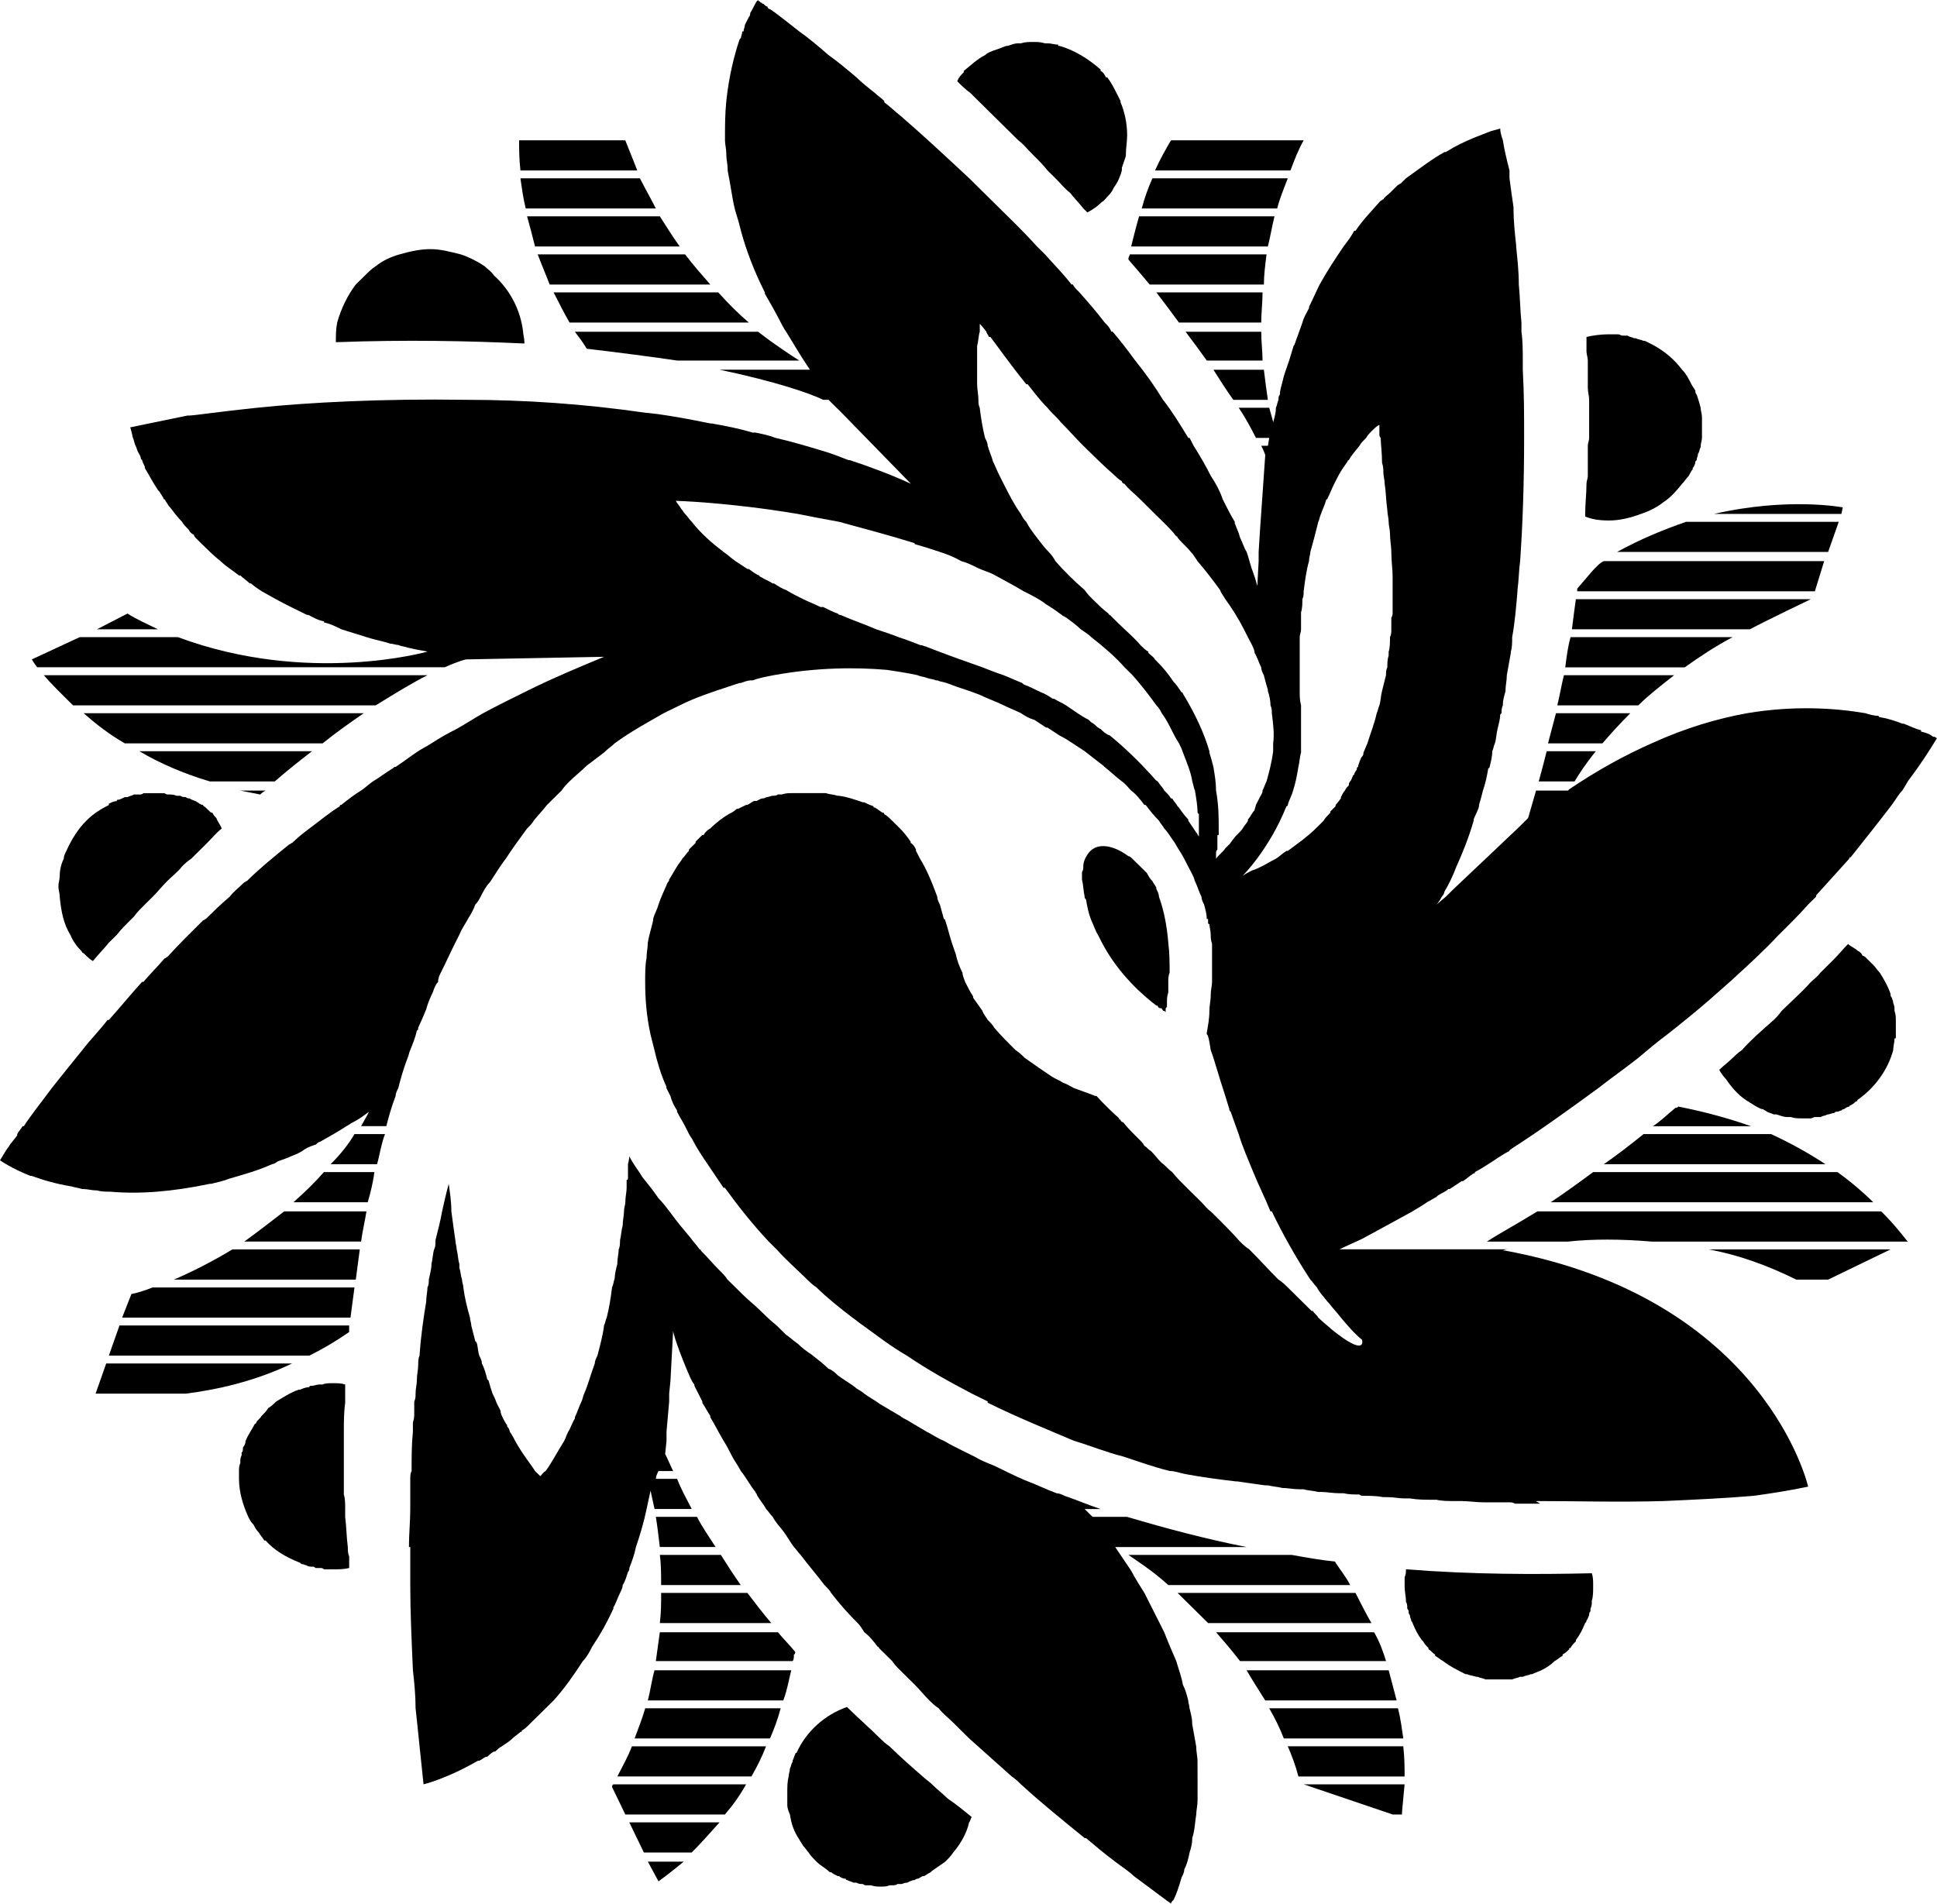 <?xml version="1.0" encoding="utf-8"?>
<!-- Generator: Adobe Illustrator 15.0.2, SVG Export Plug-In . SVG Version: 6.00 Build 0)  -->
<!DOCTYPE svg PUBLIC "-//W3C//DTD SVG 1.1//EN" "http://www.w3.org/Graphics/SVG/1.1/DTD/svg11.dtd">
<svg version="1.1" id="Layer_1" xmlns="http://www.w3.org/2000/svg" xmlns:xlink="http://www.w3.org/1999/xlink" x="0px" y="0px"
	 width="470.986px" height="462.98px" viewBox="0 0 470.986 462.98" enable-background="new 0 0 470.986 462.98"
	 xml:space="preserve">
<g>
	<path  d="M127.833,50.701h31.639c-1.292-2.544-2.583-4.782-3.874-7.332h-29.057
		C126.866,45.605,127.19,48.157,127.833,50.701"/>
	<path  d="M130.094,59.949h35.188c-1.615-2.229-3.229-4.787-4.84-7.338h-32.279
		C128.802,54.848,129.451,57.4,130.094,59.949"/>
	<path  d="M164.635,87.69h29.696c-1.934-1.282-5.488-3.505-10.005-7.011h-44.551c0.968,1.273,1.935,2.535,2.907,4.139
		C150.756,85.78,158.179,86.729,164.635,87.69"/>
	<path  d="M133.645,69.199h39.062c-1.939-2.229-4.198-4.789-6.132-7.331h-35.837
		C131.705,64.41,132.678,66.648,133.645,69.199"/>
	<path  d="M307.317,69.199c0-2.229,0.324-4.789,0.649-7.331h-33.255c0,0.313-0.324,0.634-0.324,0.954v0.314
		c1.934,2.234,3.557,4.146,5.164,6.063H307.317z"/>
	<path  d="M235.975,22.639c0.647,0.642,1.298,1.28,1.934,1.918l6.139,6.062c1.291,1.271,2.259,2.227,3.55,3.5
		c1.292,0.961,2.266,2.244,3.55,3.505c1.298,1.276,2.589,2.564,3.549,3.833c0.649,0.635,1.299,1.275,1.947,1.916
		c1.284,1.271,2.258,2.545,3.549,3.516c0.96,1.262,2.259,2.544,3.226,3.812c0.324,0.322,0.636,0.646,0.968,0.962
		c1.291-0.64,2.59-1.589,3.549-2.551c0.648-0.32,0.975-0.961,1.623-1.596c0.644-0.627,0.967-1.271,1.283-1.917
		c0.975-1.275,1.615-2.864,1.939-4.142v-0.641l0.975-2.872v-0.32c0-1.589,0.312-3.185,0.312-4.778c0-2.858-0.635-5.729-1.608-7.977
		v-0.312c-0.323-0.638-0.643-1.276-0.967-1.918c-0.647-1.274-1.29-2.553-2.258-3.826h-0.325c-0.323-0.633-0.646-1.27-1.298-1.581
		v-0.32c-2.899-2.552-6.456-4.796-10.005-5.743c-0.316,0-0.316,0-0.316-0.313c-0.968,0-1.616-0.321-2.591-0.321h-0.635
		c-0.976-0.327-1.939-0.327-2.914-0.327c-0.96,0-1.935,0-2.906,0.327h-0.644c-0.967,0-1.608,0.321-2.582,0.635h-0.324
		c-0.96,0.313-1.608,0.637-2.583,0.947c-0.967,0.321-1.935,0.64-2.574,1.276c-1.939,0.968-3.557,2.556-5.173,3.84v0.313
		c-0.642,0.637-1.283,1.27-1.607,2.226C233.717,20.736,234.684,21.685,235.975,22.639"/>
	<path  d="M174.639,71.111h-40.027c1.291,2.551,2.583,5.094,3.874,7.331h43.583
		C179.804,76.527,177.222,73.983,174.639,71.111"/>
	<path  d="M308.288,97.252c-0.323-2.222-0.647-4.466-0.974-7.33h-12.264c1.615,2.554,3.226,5.108,4.841,7.33H308.288z
		"/>
	<path  d="M42.288,311.212h44.227c0.316-2.552,0.642-4.788,0.967-7.34h-30.99
		C52.293,306.424,47.453,308.981,42.288,311.212"/>
	<path  d="M26.468,329.703h48.748c3.226-1.596,6.456-3.506,9.682-5.734v-1.598H29.05L26.468,329.703z"/>
	<path  d="M31.956,314.719l-2.259,5.741H85.22c0.324-2.552,0.648-4.788,0.974-7.34H37.121
		C35.505,313.756,33.572,314.402,31.956,314.719"/>
	<path  d="M59.397,301.963h28.407c0.323-2.551,0.966-5.104,1.291-7.334H69.085
		C66.17,296.859,62.946,299.412,59.397,301.963"/>
	<path  d="M25.823,331.616l-2.581,7.331h1.291h20.658c7.423-0.955,16.469-2.865,25.824-7.331H25.823z"/>
	<path  d="M30.988,149.23l-7.423,3.825h14.847C35.835,151.78,33.57,150.827,30.988,149.23"/>
	<path  d="M84.898,378.488c-0.323-0.635-0.323-1.595-0.323-2.23c-0.318-2.241-0.318-4.778-0.644-7.339v-1.908
		c0-1.274,0-2.559-0.324-3.507v-3.823v-1.926v-7.323v-2.237c0-2.23,0-4.78,0.324-7.021v-4.451c-0.967-0.32-1.939-0.32-2.907-0.32
		c-0.967,0-1.939,0-2.583,0.32H77.8c-0.974,0-1.291,0.313-1.939,0.313c-0.324,0-0.648,0-0.648,0.322
		c-0.643,0-1.607,0.319-2.258,0.625h-0.325c-1.934,0.646-3.874,1.925-5.481,2.887c-0.648,0.627-1.291,1.271-1.939,1.588
		c-0.317,0.644-0.968,1.277-1.616,1.909c-0.317,0.644-0.967,0.963-1.292,1.597c0,0.321-0.323,0.321-0.323,0.321
		c-0.643,1.275-1.609,2.55-2.259,4.146c0,0.627-0.317,1.273-0.644,1.596c0,0.634,0,0.955-0.323,1.275v0.636
		c-0.316,0.634-0.316,0.954-0.316,1.596v0.319c-0.325,0.635-0.325,1.273-0.325,1.901v1.282v0.644c0,3.186,0.966,6.377,2.258,9.238
		c0.325,0.644,0.643,1.283,1.291,1.91c0.318,0.648,0.643,1.282,1.292,1.925c0.324,0.633,0.967,1.263,1.291,1.908h0.325
		c2.258,2.544,5.165,4.147,8.39,5.422l0.324,0.309c0.643,0,0.967,0.318,1.291,0.318c0.325,0.328,0.968,0.328,1.616,0.328
		c0.325,0,0.325,0.32,0.643,0.32h1.292c0.323,0,0.648,0.32,0.648,0.32h2.258c1.291,0,2.583,0,3.874-0.32v-1.596v-1.274H84.898z"/>
	<path  d="M154.95,41.458c-0.967-2.551-1.934-4.788-2.907-7.332h-25.823c0,1.91,0,4.461,0.324,7.332H154.95z"/>
	<path  d="M309.901,52.612h-32.93c-0.649,2.229-1.291,4.788-1.935,7.34h33.246
		C308.928,57.4,309.253,55.164,309.901,52.612"/>
	<path  d="M407.07,164.217h-26.798c-0.648,2.553-0.975,4.788-1.609,7.331h19.693
		C400.932,169.005,403.839,166.768,407.07,164.217"/>
	<path  d="M440.316,145.725h-57.139c-0.324,2.229-0.644,4.778-0.966,7.332h43.259
		C429.661,150.82,440.316,145.725,440.316,145.725"/>
	<path  d="M421.271,154.967h-39.386c-0.645,2.23-0.967,4.789-1.291,7.341h29.056
		C413.198,159.756,417.073,157.197,421.271,154.967"/>
	<path  d="M396.419,173.459h-18.084c-0.645,2.554-1.284,4.789-1.936,7.334h13.237
		C391.57,178.561,393.835,176.011,396.419,173.459"/>
	<path  d="M281.169,71.111c1.934,2.551,3.873,5.094,5.489,7.331h20.011c0-2.237,0.322-4.78,0.322-7.331H281.169z"/>
	<path  d="M448.068,123.4c0,0-13.235-2.55-31.307,1.596h30.98L448.068,123.4z"/>
	<path  d="M385.441,124.994v0.636c1.615,0.646,3.226,0.96,5.808,0.96c2.581,0,5.173-0.635,7.746-1.596
		c1.936-0.635,3.883-1.595,5.489-2.871c1.94-1.273,3.227-2.87,4.523-4.461c0.642-0.641,0.966-1.268,1.606-1.916
		c0.324-0.634,0.649-1.273,0.969-1.596v-0.313c0.322-0.313,0.647-0.962,0.647-1.596l0.324-0.322c0-0.634,0.324-0.954,0.324-1.589
		c0.322-0.313,0.322-0.96,0.635-1.595c0-0.963,0.325-1.596,0.325-2.229v-2.56v-2.55c0-0.635-0.325-1.589-0.325-2.231
		c-0.313-1.272-0.635-2.222-0.959-3.189c-0.324-0.313-0.324-0.637-0.324-0.955c-0.325-0.634-0.647-0.947-0.967-1.58
		c-0.649-1.283-1.292-2.566-2.258-3.521c-1.94-2.544-4.198-4.46-7.105-6.049c-0.647-0.328-1.291-0.647-1.934-0.962h-0.324
		c-0.649-0.322-1.291-0.322-1.94-0.642h-0.322c-0.645-0.313-1.284-0.313-1.609-0.637h-1.298c-0.317,0-0.645-0.318-0.96-0.318h-2.267
		c-2.258,0-4.189,0.318-5.487,0.642v3.506c0,0.635,0.324,1.604,0.324,2.23v2.229v3.191v1.273c0,0.954,0.323,1.909,0.323,2.88v1.9
		v7.341c0,0.636-0.323,1.269-0.323,1.909v7.331c0,0.648-0.324,1.275-0.324,1.916C385.76,120.213,385.441,122.443,385.441,124.994"/>
	<path  d="M393.186,134.243h51.324l2.589-7.331h-37.127C404.489,128.821,398.991,131.052,393.186,134.243"/>
	<path  d="M388.018,182.709H376.08c-0.646,2.552-1.29,5.104-1.938,7.339h8.722
		C383.82,188.445,385.442,185.9,388.018,182.709"/>
	<path  d="M71.342,292.395h18.077c0.643-2.227,1.292-4.782,1.616-7.333h-12.27
		C76.506,287.612,74.249,289.85,71.342,292.395"/>
	<path  d="M306.992,87.69c0-2.23-0.322-4.476-0.322-7.011h-18.396c1.935,2.535,3.55,4.778,5.158,7.011H306.992z"/>
	<path  d="M313.126,43.37h-32.922c-0.975,2.226-1.935,4.782-2.582,7.332h32.93
		C311.193,48.152,312.159,45.922,313.126,43.37"/>
	<path  d="M316.997,34.121h-32.271c-1.299,2.231-2.583,4.468-3.881,7.339h32.929
		C314.747,38.909,315.708,36.353,316.997,34.121"/>
	<path  d="M443.549,136.476H389.96c-1.616,0.641-4.198,4.146-6.456,6.694v0.639h57.786L443.549,136.476z"/>
	<path  d="M407.387,269.437c-1.936,1.597-3.549,3.19-5.482,4.475h23.884c-5.487-1.923-11.296-3.513-17.752-4.795
		C408.035,269.116,408.035,269.437,407.387,269.437"/>
	<path  d="M436.768,311.212h7.747l15.17-7.34H415.46C422.558,305.148,429.661,307.706,436.768,311.212"/>
	<path  d="M431.276,248.072c-2.9,2.552-5.48,4.789-7.747,7.339c-0.967,0.643-1.607,1.271-2.258,1.91
		c-0.975,0.954-2.258,1.923-3.231,2.87c0.324,0.635,0.976,1.596,1.622,2.238c1.284,1.9,2.9,3.816,4.833,5.094
		c0.325,0.313,0.649,0.313,0.976,0.635c0.647,0.326,0.967,0.648,1.607,0.969c0.648,0.309,0.976,0.628,1.623,0.628
		c0.317,0.321,0.644,0.321,0.959,0.642c0.649,0.322,0.976,0.322,1.616,0.635h0.649c0.966,0.319,1.933,0.649,2.582,0.649h0.967
		c0.967,0.317,1.615,0.317,2.582,0.317h2.258c0.324,0,0.649-0.317,0.974-0.317h1.292c0.317,0,0.644-0.33,0.968-0.33
		c0.315,0,0.643-0.319,0.967-0.319c0.325,0,0.974-0.313,1.298-0.313c0.313,0,0.313-0.322,0.636-0.322
		c0.649,0,0.976-0.318,1.298-0.318c0.325-0.321,0.325-0.321,0.645-0.321c0.324-0.319,0.974-0.628,1.291-0.628
		c0-0.318,0.324-0.318,0.324-0.318c0.643-0.322,0.967-0.648,1.291-0.968c0.323,0,0.323,0,0.323-0.315
		c4.198-2.871,7.424-7.332,8.715-12.112c0-0.962,0.323-1.917,0.323-2.861c0.317,0,0.317,0,0.317-0.322v-2.87v-1.283
		c0-0.634,0-1.272-0.317-2.224c0-0.646,0-1.282-0.323-1.923c0-0.635-0.323-0.947-0.323-1.271c-0.325-0.32-0.325-0.642-0.325-0.961
		c-0.643-1.903-1.608-3.508-2.582-5.095c-0.643-0.643-0.967-1.283-1.609-1.916l-1.938-1.911c0,0-0.325-0.327-0.649-0.327
		c-0.315-0.634-0.635-0.954-1.284-1.273c-0.647-0.635-1.614-0.954-2.258-1.592c-1.291,1.271-2.265,2.544-3.55,3.827
		c-0.973,0.954-2.265,2.23-3.229,3.192c-0.648,0.946-1.615,1.587-2.267,2.223c-2.258,2.552-4.84,4.781-7.104,7.024
		C432.573,246.798,431.927,247.438,431.276,248.072"/>
	<path  d="M337.662,406.23h-34.545c1.291,2.222,2.913,4.787,4.522,7.33h31.955
		C338.953,411.018,338.313,408.78,337.662,406.23"/>
	<path  d="M373.816,294.625c-5.164,3.192-9.362,5.424-12.263,7.34h19.69c5.809-0.642,12.912-0.642,20.335,0h62.305
		c-0.649-0.642-2.59-3.513-6.456-7.34H373.816z"/>
	<path  d="M339.924,415.471H308.61c1.291,2.23,2.582,4.789,3.549,7.334h29.058
		C340.89,420.574,340.572,418.023,339.924,415.471"/>
	<path  d="M338.628,441.302h2.258c0-0.955,0.325-3.507,0.647-7.332h-24.53L338.628,441.302z"/>
	<path  d="M313.126,424.721c0.975,2.229,1.935,4.789,2.584,7.338h25.822c0-2.234,0-4.465-0.324-7.338H313.126z"/>
	<path  d="M386.405,392.835c0-0.318,0-0.641,0.325-0.954v-0.641c0.324-0.629,0.324-1.277,0.324-1.597v-0.313
		c0.325-0.962,0.325-2.229,0.325-3.514v-0.313c0-0.956,0-1.918-0.325-2.872c-13.563,0.32-29.056,0.32-45.192-0.963
		c0,0.645,0,1.283-0.324,1.917v2.229c0,1.282,0.324,2.552,0.324,3.514v0.313c0.317,0.317,0.317,0.968,0.317,1.597
		c0,0,0.325,0.319,0.325,0.641c0,0.313,0,0.636,0.315,0.954c0,0.637,0.324,0.962,0.324,1.282c0,0.313,0.324,0.313,0.324,0.627
		c0.647,1.596,1.299,2.879,2.258,4.147l0.325,0.318c0.322,0.637,0.647,0.963,1.291,1.604v0.306c0.647,0.321,0.974,0.963,1.615,1.282
		v0.313c0.643,0.323,1.291,0.964,1.939,1.283c1.608,1.271,3.549,2.227,5.481,3.191h0.323c0.649,0.307,1.291,0.307,2.26,0.629h0.322
		c0.649,0.32,1.291,0.32,1.94,0.641h0.643h2.582h2.582h0.649c0.642-0.318,1.284-0.318,1.934-0.641h0.649
		c0.642-0.322,1.291-0.322,1.933-0.629h0.325c0.643-0.32,1.615-0.643,2.265-0.967c1.284-0.639,2.26-1.276,3.227-2.227
		c0.642-0.321,1.291-0.96,1.933-1.283v-0.313c0.649-0.319,1.299-0.961,1.609-1.282c0-0.306,0-0.306,0.324-0.306
		c0.322-0.643,0.647-0.97,1.299-1.604v-0.318c0.966-1.271,1.606-2.554,2.258-4.147c0.317-0.313,0.317-0.313,0.317-0.627
		C386.08,393.797,386.08,393.47,386.405,392.835"/>
	<path  d="M64.562,192.277H58.43c1.608,0.313,3.225,0.635,4.84,0.954C63.595,192.912,63.92,192.594,64.562,192.277"/>
	<path  d="M40.672,214.274L40.672,214.274c1.291-1.276,2.583-2.226,3.55-3.506c0.648-0.643,1.298-1.282,2.265-1.91
		c1.291-1.282,2.575-2.56,3.874-3.832c1.291-1.275,2.259-2.545,3.55-3.506c-0.325-0.955-0.968-1.598-1.292-2.543
		c-0.325-0.321-0.643-0.648-0.968-1.282c-0.323,0-0.648-0.32-0.648-0.32c-0.324-0.32-0.643-0.643-0.967-0.956
		c-0.324-0.313-0.648-0.313-0.648-0.633c-0.325,0-0.968-0.313-1.292-0.644c-0.317,0-0.317-0.32-0.643-0.32
		c-0.648-0.313-0.968-0.313-1.292-0.633c-0.325,0-0.643,0-0.967-0.322c-0.324,0-0.974,0-1.292-0.318H42.93
		c-0.643-0.319-1.292-0.319-1.935-0.319c-0.324,0-0.648,0-0.967-0.31h-2.906h-2.258c-0.324,0.31-0.649,0.31-0.975,0.31H32.6
		c-0.643,0.319-0.968,0.319-1.616,0.64h-0.643c-0.648,0.322-1.292,0.645-1.615,0.645c-0.317,0-0.317,0-0.317,0.313
		c-0.649,0-1.291,0.32-1.939,0.649v0.313c-1.94,0.946-3.874,2.229-5.165,3.511l-0.325,0.314c-1.934,1.909-3.549,4.461-4.84,7.331
		c-0.324,0.634-0.643,1.276-0.643,1.916c-0.648,1.27-0.975,2.872-0.975,4.14c0,0.956-0.316,1.598-0.316,2.561
		c0,0.947,0.316,1.589,0.316,2.545c0.325,3.51,0.975,6.702,2.583,9.247c0.648,1.589,1.616,2.871,2.583,3.824
		c0.324,0.328,0.324,0.643,0.648,0.643c0.325,0.321,0.325,0.321,0.643,0.636c0.325,0.313,0.975,0.954,1.616,1.275
		c1.292-1.59,2.583-2.872,3.874-4.468c0.648-0.629,1.292-1.271,1.939-1.91c0.967-1.275,2.258-2.545,3.225-3.505
		c0.325-0.321,0.649-0.644,0.968-0.964c0.648-0.946,1.615-1.906,2.582-2.862c0.648-0.644,1.292-1.27,1.939-1.916
		C38.415,216.825,39.381,215.557,40.672,214.274"/>
	<path  d="M88.451,173.459H20.334c2.907,2.554,6.131,5.104,10.013,7.334h48.099
		C81.995,177.934,85.219,175.69,88.451,173.459"/>
	<path  d="M103.943,164.217H10.652c1.615,1.902,4.198,4.469,7.104,7.331h73.6
		C96.521,168.363,100.712,165.813,103.943,164.217"/>
	<path  d="M389.962,283.149h53.904c-3.874-2.55-8.396-5.102-13.229-7.331h-30.996
		C396.094,278.677,393.186,280.921,389.962,283.149"/>
	<path  d="M377.049,292.395h78.438c-2.258-2.227-5.165-4.782-8.714-7.333h-59.396
		C383.505,287.933,379.948,290.49,377.049,292.395"/>
	<path  d="M75.858,182.709H33.89c4.847,2.871,10.662,5.422,17.117,7.339H66.82
		C69.727,187.496,72.951,184.938,75.858,182.709"/>
	<path  d="M463.884,190.04c2.904-3.828,5.164-7.332,7.104-10.518c-0.324,0-0.324-0.32-0.646-0.32h-0.325
		c-0.644-0.642-1.615-0.962-2.899-1.269v-0.32c-1.299-0.321-2.583-0.969-4.197-1.603h-0.324c-1.615-0.637-3.558-1.27-5.489-1.592
		c0,0-0.324,0-0.324-0.313c-0.967,0-2.258-0.329-3.225-0.649c-7.431-1.272-17.437-1.901-28.731,0
		c-7.098,1.284-14.853,3.507-23.24,7.339c-6.456,2.865-12.911,6.377-20.019,11.157l-0.317,0.321h-7.755
		c-0.635,2.229-1.281,4.461-1.933,6.688l-2.583,2.553l-7.747,7.338l-7.747,7.332l-1.94,1.91l-2.258,1.923
		c0,0,0.644-0.648,1.291-1.923c0.325-0.313,0.649-0.948,0.649-1.263c0.967-1.604,1.934-3.513,2.898-6.068
		c1.3-2.872,2.906-6.691,4.197-11.159v-0.32c0.325-0.954,0.976-1.901,1.299-3.19v-0.313c0.317-0.964,0.636-2.231,0.959-3.507
		c0.649-1.91,0.977-3.513,1.3-5.422c0.316,0,0.316-0.32,0.316-0.32c0.324-1.276,0.649-2.544,0.649-3.826
		c0.315-0.643,0.315-1.273,0.642-1.91c0.325-0.961,0.325-2.235,0.649-3.506c0.315-1.281,0.643-2.549,0.643-3.513l0.324-0.32
		c0-0.633,0-1.272,0.324-1.901v-0.318c0-0.97,0.322-1.925,0.647-3.192v-0.313c0-0.967,0.313-2.242,0.313-3.512
		c0.322-1.919,0.647-3.515,0.974-5.431v-0.307c0.324-0.969,0.324-2.236,0.324-3.506c0.647-3.515,0.967-7.347,1.291-11.172v-0.313
		c0.325-2.237,0.325-4.782,0.647-7.019c0.645-9.248,0.969-19.133,0.969-29.97v-0.313c0-5.108,0-10.531-0.324-16.269v-2.235
		c0-2.23,0-4.772-0.325-7.021v-2.229c-0.317-2.864-0.317-6.058-0.642-9.248c0-3.185-0.325-6.057-0.649-9.247V59.63
		c-0.317-2.869-0.642-6.062-0.642-8.921v-0.327c-0.325-2.234-0.649-4.46-0.976-7.019V41.77v-0.31
		c-0.647-2.559-1.285-5.107-1.607-7.333c-0.324-0.961-0.648-1.923-0.648-2.868c0,0-0.967,0.318-2.259,0.626
		c-2.266,0.963-6.455,2.242-10.979,5.102h-0.315c-2.907,1.597-5.813,3.835-9.363,6.377c-0.324,0.322-0.974,0.969-1.291,1.29
		c-0.324,0-0.324,0.308-0.643,0.308l-1.615,1.598l-0.324,0.317c-0.647,0.644-1.291,0.962-1.616,1.59c-0.315,0-0.315,0.32-0.642,0.32
		c-1.94,2.244-4.198,4.467-6.132,7.338h-0.324c-0.649,1.283-1.616,2.553-2.583,3.82c-1.94,2.87-3.873,5.741-5.813,9.247
		c-0.968,1.916-1.615,3.506-2.584,5.424v0.32c-0.646,1.272-1.298,2.233-1.606,3.504c-0.649,1.924-1.298,3.514-1.94,5.423
		c0,0-0.322,0.314-0.322,0.635c-0.324,0.961-0.649,2.243-0.969,3.191c-0.647,1.916-1.291,3.506-1.615,5.106
		c-0.323,1.271-0.647,2.226-0.647,3.188c-0.325,0.319-0.325,0.641-0.325,1.268c-0.315,0.644-0.315,1.276-0.635,1.916
		c0,1.276-0.324,2.231-0.649,3.516c0,0-0.322-1.282-0.974-3.516h-7.423c1.938,2.872,3.225,5.423,4.198,7.34h3.225l-0.316,1.909
		h-1.614c0.642,1.283,0.966,2.23,0.966,2.23l-1.291,18.503l-0.317,5.095v2.23l-0.323,6.057c-0.324-1.275-0.648-2.229-0.975-3.186
		c-0.648-1.598-0.967-3.191-1.608-5.104c-0.647-0.962-0.975-2.229-1.614-3.506c-0.325-1.282-0.976-2.557-1.291-3.512v-0.32
		c-0.967-1.582-1.94-3.506-2.907-5.423c-0.644-1.909-1.616-3.819-2.907-5.729c-1.283-2.559-2.582-4.789-4.189-7.34
		c-0.324-0.642-0.648-1.272-0.976-1.909h-0.315c-1.94-3.188-3.882-6.384-6.141-9.256c-1.946-3.185-4.197-6.376-6.771-9.562
		c-1.623-2.23-3.557-4.772-5.489-7.021h-0.324c-0.324-0.944-0.967-1.595-1.615-2.229c-1.935-2.549-3.873-4.774-6.133-7.332
		c-0.646-0.633-1.298-1.274-1.606-1.916h-0.324c-1.939-2.543-4.198-4.781-6.456-7.331c-0.648-0.642-1.298-1.27-1.939-1.916
		c-2.259-2.537-4.841-5.104-7.104-7.333c-0.643-0.633-1.284-1.274-1.935-1.902c-2.582-2.563-5.164-5.105-7.431-7.346
		c-5.807-5.408-11.289-10.516-16.461-14.978c-1.607-1.281-2.905-2.559-4.197-3.506v-0.319c-0.643-0.648-1.607-1.282-2.259-1.925
		c-1.607-1.262-3.225-2.545-4.516-3.825c-2.266-1.909-4.522-3.813-6.78-5.415c-2.582-2.238-4.841-4.146-7.104-5.741
		c-2.898-2.225-5.165-4.141-7.099-5.409c-0.324,0-0.647-0.32-0.647-0.646c-0.317,0-0.645-0.322-0.968-0.646
		c-0.323,0-0.323-0.312-0.643-0.312l-0.325-0.321c0,0-0.323,0-0.323-0.321l-0.323,0.321c-0.325,0.321-0.645,1.276-1.616,2.871
		c0,0.321,0,0.635-0.317,0.954c-0.323,0.636-0.647,1.283-0.974,1.911c0,0.642-0.317,0.961-0.317,1.597h-0.324
		c0,0.646-0.323,1.281-0.323,1.596l-0.317,0.319c-1.291,3.826-2.59,8.936-3.23,14.991c-0.324,3.189-0.324,6.05-0.324,9.566
		c0,0.948,0.324,2.226,0.324,3.182v0.325c0,1.27,0.323,2.224,0.323,3.507v0.319c0.317,1.588,0.645,3.499,0.968,5.414
		c0.323,1.91,0.648,3.833,1.291,5.735c0.324,0.957,0.648,2.229,0.968,3.513c1.291,4.788,3.229,9.885,5.813,14.983v0.318
		c1.292,2.237,2.583,4.465,3.874,7.014c0.324,0.636,0.645,1.284,1.291,2.229c1.616,2.561,3.227,5.423,5.165,8.294l0.645,0.962
		h-21.951c13.562,2.871,21.951,5.735,25.183,7.324h1.291l0.645,0.644l1.291,1.272l0.974,0.956l17.104,17.541v0.315v-0.315
		c-4.841-2.229-9.998-4.146-14.846-5.743h-0.325c-1.606-0.634-3.225-1.272-5.163-1.917c-4.197-1.272-8.391-2.542-12.589-3.497
		c-1.615-0.636-3.229-0.962-4.848-1.279h-0.643c-3.226-0.956-6.455-1.6-10.005-2.227h-0.324c-1.615-0.319-3.231-0.646-4.841-0.962
		c-3.558-0.641-7.104-1.276-10.338-1.596h-0.315c-15.17-2.23-30.022-3.192-43.901-3.192c-20.342-0.317-38.418,0.644-50.682,1.916
		c-9.363,0.956-15.501,1.918-16.792,1.918h-0.317h-0.325h0.325c-4.521,0.954-9.362,1.916-13.879,2.863c0,0,0.317,0.962,0.643,2.559
		c0.323,0.637,0.323,1.27,0.643,1.909c0.325,0.644,0.325,0.963,0.648,1.588c0.316,0.645,0.643,0.963,0.643,1.6l0.325,0.317
		c0,0.328,0.323,0.962,0.647,1.599v0.319c0.968,1.598,1.936,3.505,3.227,5.422l0.324,0.313c0.323,0.64,0.643,0.953,0.967,1.596
		c0,0,0,0.313,0.324,0.313c0.324,0.647,0.643,0.969,0.968,1.596l0.322,0.321c0.969,1.272,1.94,2.558,2.907,3.506
		c0.325,0.64,0.967,1.274,1.609,1.923c0.323,0.627,0.647,0.949,1.291,1.271c0,0.316,0.325,0.64,0.325,0.64l1.614,1.597l0.325,0.313
		c1.291,1.272,2.582,2.558,4.191,3.826c1.298,1.273,2.906,2.234,4.521,3.505h0.325c0.643,0.643,1.616,1.274,2.258,1.924h0.325
		c0.649,0.628,1.616,1.269,2.583,1.901c2.258,1.281,4.521,2.553,7.098,3.826c1.291,0.647,2.59,1.274,3.881,1.915h0.317
		c1.291,0.637,2.258,1.277,3.874,1.589c0,0.328,0,0.328,0.324,0.328c1.292,0.321,2.583,0.949,3.874,1.59
		c1.933,0.643,4.198,1.275,6.131,1.925c1.939,0.628,3.874,0.945,5.813,1.583c0.643,0,1.291,0.316,1.934,0.316
		c0.648,0.324,1.292,0.324,2.265,0.637c1.291,0.326,2.9,0.647,4.841,0.97c0,0-29.057,8.278-60.688-3.506H19.368l-11.621,5.407
		c0,0,0.324,0.647,1.292,1.915h99.099c3.556-1.596,5.172-1.915,5.172-1.915l33.57-0.636c-6.131,2.551-12.271,5.11-18.076,7.979
		c-3.874,1.903-7.755,3.825-11.297,5.729c-2.265,1.284-4.197,2.552-6.455,3.833c-1.94,0.948-4.198,2.23-6.14,3.506
		c-0.967,0.637-2.258,1.27-3.23,1.91c-1.934,1.282-3.55,2.55-5.481,3.826c-0.324,0-0.324,0-0.649,0.32
		c-1.608,0.962-3.225,2.229-4.84,3.186c-0.967,0.647-1.939,1.596-2.906,2.236c-1.609,0.955-3.226,2.229-4.841,3.507
		c-0.324,0-0.324,0-0.324,0.312c-2.583,1.599-4.841,3.515-7.424,5.425c-1.291,0.962-2.906,2.242-4.197,3.513
		c-0.325,0-0.325,0.313-0.643,0.313c-3.557,2.871-7.104,5.742-10.33,8.929c-0.324,0-0.324,0.319-0.648,0.319
		c-1.292,1.275-2.583,2.244-3.549,3.506c-2.266,1.924-3.874,3.513-5.813,5.43c-0.316,0-0.316,0.313-0.643,0.313
		c-2.907,2.877-6.132,6.063-8.722,8.935c-0.316,0-0.316,0.319-0.643,0.319c-1.615,1.902-3.549,3.819-5.165,5.729H34.54
		c-2.899,3.19-5.49,6.378-8.071,9.248H26.15c-1.939,2.552-4.197,4.789-6.139,7.339c-2.582,3.191-5.165,6.376-7.423,9.241
		c-2.583,3.506-5.165,6.696-6.78,9.248H5.489c-0.323,0.634-0.974,1.282-1.298,1.91v0.318c-0.643,0.962-1.608,1.925-1.934,2.56
		c-0.967,1.269-1.615,2.544-2.258,3.507c0,0,2.582,1.908,7.423,3.817h0.324c2.583,0.961,5.808,1.924,9.682,2.563
		c0.974,0.307,1.615,0.307,2.581,0.627h0.325c0.968,0,1.935,0.32,2.907,0.32h0.324c0.967,0.32,2.259,0.32,3.225,0.32
		c7.099,0.635,15.177,0,24.215-1.909h0.318c1.292-0.327,2.906-0.648,4.521-1.281c3.225-0.956,6.78-1.902,10.329-3.507
		c0.325,0,0.967-0.319,1.291-0.642c0.968-0.313,1.616-0.628,2.583-0.947c0.643-0.327,1.608-0.647,2.259-0.961
		c0.648-0.322,1.291-0.644,1.615-0.964c0.968-0.634,1.934-0.946,2.907-1.262c0.316-0.32,0.643-0.646,0.966-0.646
		c2.259-1.274,4.517-2.545,6.456-3.826c0.643-0.319,0.968-0.643,1.616-0.955c1.291-0.633,2.582-1.597,3.873-2.551
		c0,0-0.649,1.282-1.94,3.506h6.139c0.643-2.552,1.284-4.773,2.258-7.332c0-0.632,0.318-1.27,0.643-1.916
		c0.648-2.543,1.292-4.779,2.266-7.331c0.316-0.643,0.316-1.271,0.643-1.91c0.648-1.596,1.291-3.186,1.615-4.787
		c0.317,0,0.317-0.322,0.317-0.643c1.615-3.504,1.615-3.813,1.939-4.458c0.324-1.276,0.967-2.866,1.615-4.147
		c0.325-0.955,0.643-1.901,1.292-2.552c0-0.954,0.324-1.596,0.643-2.223c1.292-2.561,2.266-4.788,3.557-7.332
		c0.324-0.647,0.643-1.283,0.967-1.925c0.643-1.597,1.616-2.87,2.259-4.133c0.643-0.969,1.291-2.245,1.615-3.191
		c0.643-0.648,0.968-1.28,1.292-1.924c0.648-1.262,1.291-2.553,2.259-3.506c1.291-1.918,2.583-4.134,3.874-5.735
		c1.615-2.558,3.549-5.096,5.164-7.338c0.649-0.637,1.291-1.27,1.616-1.91c1.291-1.598,2.258-2.544,3.225-3.824l0.324-0.32
		l3.231-3.187c0.642-0.961,1.292-1.589,1.934-2.236c1.291-1.274,2.907-2.544,4.198-3.828c1.291-0.954,2.906-2.222,4.197-3.184
		c0.968-0.963,1.939-1.596,2.583-2.23c3.874-2.862,8.064-5.105,11.946-7.339c1.291-0.633,2.574-1.272,3.873-1.901
		c3.874-1.923,7.747-3.191,11.62-4.475c0.968-0.32,1.935-0.635,2.907-0.955h0.316c0.968-0.318,1.616-0.641,2.582-0.641h0.325
		c1.614-0.627,3.549-0.949,5.165-1.271c10.653-1.918,20.017-1.918,27.438-1.281c1.939,0.319,4.521,0.641,7.423,1.281
		c0.648,0.319,1.298,0.319,2.258,0.644c0.649,0.307,1.616,0.307,2.266,0.627h0.325c0.643,0.32,1.283,0.32,2.257,0.641
		c0.967,0.32,1.608,0.635,2.583,0.955c0.967,0.32,1.935,0.646,2.898,0.962c0.976,0.319,1.623,0.634,2.583,0.955
		c1.939,0.955,3.874,1.587,5.813,2.558c1.291,0.629,2.907,1.271,4.19,1.901c0.975,0.649,1.947,1.284,3.23,1.599
		c0.975,0.635,1.939,1.272,2.907,1.908h0.316c0.975,0.647,1.946,1.274,2.914,1.916c1.291,0.643,2.258,1.274,3.23,1.916
		c0.96,0.637,1.935,1.27,2.899,1.91c1.615,1.282,2.906,2.229,4.517,3.504l0.324,0.322c1.615,1.282,2.906,2.55,4.197,3.506
		c0.975,0.647,1.607,1.596,2.258,2.236c1.291,0.955,2.266,2.229,3.23,3.507h0.317c0.974,1.28,1.939,2.55,3.23,3.824
		c0.324,0.643,0.967,1.273,1.292,1.91c0.966,0.962,1.614,2.242,2.582,3.513c0.648,1.27,1.615,2.544,2.258,3.825
		c0.325,0.636,0.648,1.283,0.975,1.911c0.644,1.273,1.291,2.234,1.615,3.505c0.643,1.272,0.959,2.563,1.607,3.826
		c0,0.643,0.324,1.272,0.649,1.923c0.323,1.269,0.642,2.225,0.642,3.506h0.325v0.313v0.635c0,0,0,0.318,0.316,0.318
		c0,0.634,0.324,1.604,0.324,2.551c0,0.643,0,1.276,0.323,2.236v7.021v2.223c0,0.969-0.323,1.917-0.323,3.191v0.319
		c0,0.956-0.324,2.229-0.324,3.514c0,1.9-0.316,3.507-0.644,5.417v0.313c0.325,0,0.644,1.596,0.968,3.833
		c0.975,2.544,1.939,6.376,3.549,11.157c0.325,0.955,0.649,2.238,0.975,3.187c0,0.321,0,0.321,0.324,0.642
		c0.644,1.918,1.284,3.506,1.935,5.416c0.967,3.19,2.266,6.068,3.55,9.255c1.298,3.19,2.906,6.377,4.197,9.567h0.323
		c2.582,5.416,5.809,11.151,9.363,16.579c0.643,0.628,0.966,1.271,1.608,1.903c0.647,1.289,1.614,2.238,2.59,3.505l0.324,0.321
		c0.96,1.274,1.934,2.236,2.898,3.519c1.615,1.903,3.231,3.827,5.164,5.416c0,0,1.292,4.47-7.43-2.558
		c-0.636-0.634-1.934-1.589-3.227-2.858c-0.322-0.646-0.967-0.961-1.291-1.603h-0.315c-1.623-1.588-3.557-3.504-5.813-5.742
		c-0.643-0.635-1.292-1.275-2.266-1.903c-2.258-2.233-4.517-4.788-7.098-7.346c-0.969-0.632-1.616-1.268-2.259-1.908
		c-2.259-2.552-4.841-5.103-7.104-7.325c-0.968-0.646-1.607-1.603-2.259-2.242l-3.549-3.508c-1.291-1.273-2.582-2.55-3.558-3.817
		c-0.967-0.643-1.607-1.596-2.574-2.236c-0.975-0.948-1.63-1.917-2.582-2.872c-0.649-0.318-0.975-0.954-1.616-1.269
		c-0.324-0.634-0.647-0.962-0.967-1.282c-1.615-1.596-3.23-3.192-4.197-4.461c-0.324,0-0.648-0.319-0.648-0.633
		c-0.324,0-0.324,0-0.324-0.314c-3.55-3.189-5.482-5.43-5.482-5.43h-0.323c-0.648-0.32-2.582-0.947-5.172-1.916
		c-0.636-0.32-1.607-0.954-2.575-1.275c-0.968-0.642-1.935-0.945-2.906-1.59c-1.934-1.282-4.198-2.862-6.456-4.466
		c-0.649-0.642-1.291-1.27-2.259-1.91c-1.615-1.596-3.549-3.513-5.172-5.43c-0.316-0.626-0.96-1.274-1.607-1.909
		c-0.324-0.634-0.967-1.274-1.291-2.224c-0.648-0.97-1.608-2.243-2.258-3.191v-0.32c-0.649-0.961-1.3-2.234-1.94-3.513
		c-0.316-0.954-0.643-1.596-0.643-2.223c-0.649-1.283-1.291-2.879-1.615-4.478l-0.98-2.854c-0.628-1.924-0.952-3.521-1.603-5.43
		c0,0,0-0.313-0.324-0.313c-0.323-1.281-0.643-2.237-0.967-3.506c-0.324-0.648-0.643-1.28-0.643-1.923
		c-1.292-3.507-2.59-6.69-4.197-9.242c-0.325-0.642-0.649-1.281-0.975-1.908v-0.32c-0.317-0.642-0.644-1.28-1.292-1.597v-0.32
		c-0.643-0.946-1.607-2.229-2.582-3.19c-0.648-0.637-1.284-1.27-1.935-1.91c-0.647-0.643-1.291-1.274-1.939-1.596
		c0-0.32,0-0.32-0.316-0.32c-0.647-0.306-1.291-0.954-1.939-1.274c-0.324,0-0.324,0-0.324-0.32c-0.96-0.313-1.607-0.634-2.258-0.954
		h-0.324c-1.935-0.636-3.55-1.271-5.809-1.589h-0.323c-0.968-0.32-1.939-0.32-2.907-0.643h-0.643h-3.23h-0.644h-3.549
		c-0.967,0-1.616,0-2.583,0.32h-0.974c-0.324,0.319-0.967,0.319-1.291,0.319s-0.968,0.319-1.291,0.319
		c-0.317,0-0.645,0.321-0.968,0.321c-0.643,0-0.968,0.313-1.614,0.626h-0.644c-0.648,0.321-0.975,0.644-1.615,0.964h-0.324
		c-0.643,0.313-1.291,0.634-1.934,0.954h-0.325c-0.643,0.646-1.291,0.954-1.939,1.274c-1.607,0.953-3.226,2.236-4.517,3.506
		c-0.643,0.319-1.291,0.962-1.614,1.596h-0.325c-0.643,0.648-0.967,0.962-1.607,1.597v0.32c-0.648,0.634-0.968,0.955-1.616,1.597
		v0.32c-0.643,0.627-0.966,1.269-1.614,1.908c-0.325,0.636-0.967,1.283-1.291,1.911c-0.648,0.954-1.292,2.234-1.935,3.185
		c0,0.32,0,0.32-0.323,0.643c-0.649,1.596-1.616,3.506-2.259,5.429c-0.323,1.269-0.975,2.225-1.291,3.506v0.313
		c-0.324,1.589-0.975,3.506-1.298,5.43c0,1.27-0.316,2.544-0.316,3.826c-0.325,1.59-0.325,3.506-0.325,5.729
		c0,4.154,0.325,8.293,1.291,12.754c0.325,1.283,0.648,2.551,0.967,3.833c0.649,2.864,1.616,6.05,2.907,8.921v0.32
		c0.325,0.647,0.648,1.284,0.967,1.916c0.324,1.271,0.968,2.559,1.616,3.508v0.318c0.647,1.284,1.291,2.229,1.939,3.506
		c0.324,0.634,0.643,1.282,0.966,1.91c0.325,0.642,0.648,0.962,0.968,1.596c0.967,1.916,2.258,3.826,3.558,5.742
		c1.291,1.917,2.574,3.826,3.865,5.735h0.324c3.231,4.468,6.78,8.935,10.653,13.074c0.644,0.643,1.292,1.276,1.935,1.908
		c2.266,2.559,4.849,4.788,7.431,7.346c0.644,0.628,1.29,1.271,2.258,1.903c2.583,2.55,5.813,5.104,8.722,7.345
		c0.967,0.638,1.608,1.271,2.575,1.903c3.557,2.551,6.78,5.108,10.654,7.332c5.163,3.512,10.336,6.377,15.817,9.248
		c1.292,0.642,2.583,1.281,3.874,1.917v0.313c7.104,3.515,14.203,6.38,20.978,9.257c4.204,1.27,8.078,2.872,11.952,3.817
		c3.873,1.276,7.423,2.566,11.297,3.516c0.967,0,1.939,0.313,3.226,0.634c0,0,4.521,0.962,12.911,1.909h0.324
		c2.265,0.318,4.198,0.641,6.78,0.962h0.647c1.291,0.317,2.258,0.317,3.549,0.635c1.292,0,2.583,0.32,4.198,0.32h0.96
		c0.976,0.318,2.267,0.318,3.556,0.646h0.649c1.291,0,2.9,0.321,4.517,0.321h0.975c1.284,0.305,2.583,0.305,3.867,0.305
		c0.322,0.321,0.646,0.321,0.974,0.321c1.615,0,3.225,0,4.84,0.321h0.967c1.616,0,2.907,0.313,4.198,0.313h1.291
		c1.94,0.319,3.559,0.319,5.489,0.319h0.967c1.291,0.32,2.907,0.32,4.516,0.32h1.623c1.608,0,3.55,0.313,5.482,0.313h0.647h5.482
		c0.324,0,0.975,0,1.298,0.321h6.132c-0.323-0.321-0.647-0.321-0.975-0.635c10.013,0,20.018,0.313,30.996,0
		c7.099-0.32,14.521-0.642,21.951-1.275c4.516-0.626,8.721-1.275,13.229-2.231c0,0-10.33-45.6-73.592-57.391h-0.649
		c0.649-0.328,0.96-0.328,1.609-0.328h-9.356h-31.963c0,0,1.94-0.954,5.489-2.536c2.907-1.604,7.105-3.84,12.265-6.695
		c0.975-0.648,2.266-1.283,3.557-2.244c0.643-0.315,1.616-0.948,2.258-1.265l0.324-0.323c0.967-0.646,1.934-0.956,2.583-1.6h0.324
		c0.967-0.627,1.934-1.269,2.905-1.917h0.317c0.967-0.633,1.616-1.272,2.582-1.899c0.325,0,0.325,0,0.325-0.321
		c1.291-0.641,2.258-1.282,3.229-1.917c1.608-0.953,3.227-2.236,5.158-3.191c0-0.318,0.324-0.318,0.648-0.635
		c6.456-4.14,13.562-9.246,20.982-14.67c3.231-2.543,6.456-4.779,9.688-7.331c2.258-1.91,4.516-3.827,7.098-5.743
		c1.616-1.274,3.23-2.545,5.165-4.14c3.549-2.872,6.78-5.742,10.005-8.614c4.198-3.826,8.383-7.652,11.945-11.479
		c2.59-2.553,4.841-4.781,7.099-7.325c0.649-0.648,1.298-1.28,1.947-1.923v-0.313c2.898-3.189,5.48-6.063,8.064-8.929
		c0-0.319,0-0.319,0.323-0.319c3.55-4.461,7.1-8.929,10.005-12.753c0.968-1.276,1.616-2.552,2.582-3.507
		C462.917,191.636,463.558,190.688,463.884,190.04 M318.617,134.243c0.644-2.229,1.291-4.788,1.935-7.338
		c0.324-0.634,0.324-1.27,0.647-1.91c0.317-0.955,0.968-2.223,1.291-3.513c0.325,0,0.325-0.313,0.325-0.313
		c0.643-1.272,0.959-2.224,1.608-3.506c0.323-0.641,0.647-1.281,0.974-1.908c0.645-1.281,1.608-2.559,2.258-3.507
		c0,0,0-0.328,0.317-0.328c0.647-1.272,1.623-2.222,2.583-3.505c0.324-0.642,0.974-1.272,1.615-1.909
		c0.323-0.636,0.974-1.279,1.291-1.597c0.647-0.641,1.291-1.282,1.938-1.594v2.229c0,0.326,0,0.648,0.325,0.962
		c0,1.59,0.324,3.497,0.324,6.063c0.315,0.947,0.315,1.581,0.315,2.222c0,0.964,0.325,1.91,0.325,2.872
		c0.317,1.91,0.317,4.142,0.643,6.377c0,0.955,0.323,1.917,0.323,2.865c0,0.954,0.325,1.923,0.325,2.872
		c0,1.594,0.324,3.19,0.324,4.466c0,2.23,0.316,4.146,0.316,6.059v3.19v2.229v3.186c0,0.32,0,0.962-0.316,1.275v2.872
		c0,0.641,0,1.273-0.324,1.923c0,1.27,0,2.537-0.325,3.506v0.947c-0.323,0.956-0.323,1.924-0.323,2.871
		c-0.323,0.635-0.323,1.273-0.323,1.918c-0.317,1.269-0.645,2.544-0.96,3.824c-0.324,1.27-0.324,2.542-0.649,3.513
		c-0.324,0.629-0.324,1.271-0.646,1.901c-0.645,2.871-1.609,5.104-2.26,7.339c-0.323,0.637-0.643,1.591-0.967,2.23
		c0,0.313,0,0.635-0.325,0.962c-0.322,0.319-0.322,0.634-0.646,1.269c0,0.321-0.332,0.644-0.332,1.275
		c-0.313,0-0.313,0.32-0.313,0.642c-0.315,0.32-0.642,0.954-0.642,1.27c-0.325,0-0.325,0.32-0.325,0.32
		c-0.324,0.643-0.324,0.956-0.646,1.274c-0.325,0.326-0.325,0.647-0.325,0.969c-0.317,0.309-0.644,0.629-0.967,1.27
		c-0.317,0.313-0.644,0.955-0.968,1.596v0.321c-0.323,0.313-0.643,0.947-1.292,1.59v0.313c-0.322,0.32-0.974,0.969-1.291,1.291
		v0.306c-0.642,0.642-1.291,1.275-1.613,1.916c-0.645,0.643-1.292,1.274-1.936,1.91c-1.938,1.924-4.198,3.513-6.78,5.43h-0.323
		c-0.968,0.627-1.615,1.271-2.575,1.908c-1.299,0.636-2.266,1.283-3.556,1.911c-0.645,0.318-1.292,0.641-2.268,0.954
		c-0.642,0.319-1.284,0.642-2.258,1.28c0,0,6.456-6.376,10.654-16.906c0,0,0.324,0,0.324-0.313c0.323-1.275,0.968-2.229,1.291-3.507
		c0.643-1.91,0.968-3.833,1.29-5.742c0.324-1.275,0.324-2.544,0.649-3.506v-0.32v-5.095v-2.87v-1.284v-1.901
		c-0.325-1.288-0.325-2.243-0.325-3.513v-3.824v-1.918v-7.324c0-0.647,0.325-1.282,0.325-1.923v-3.509v-0.641
		c0.324-0.954,0.324-2.229,0.324-3.186c0.311-0.636,0.311-1.272,0.311-1.916c0.324-2.552,0.649-5.097,1.298-7.331
		C318.294,135.526,318.617,134.877,318.617,134.243 M237.59,93.439L237.59,93.439v-3.516v-2.235v-3.191v-0.318
		c0.324-1.263,0.324-2.548,0.643-3.509v-1.905c0,0,0.648,0.632,1.616,1.905c0,0.321,0.323,0.643,0.647,1.283h0.323
		c1.935,2.544,4.842,6.691,8.716,11.486h0.323c1.284,1.581,2.899,3.811,4.833,5.727c0.975,1.276,2.266,2.231,3.23,3.516
		c1.939,1.907,3.55,3.824,5.489,5.733c2.583,2.551,4.841,4.781,7.747,7.34c0.324,0.319,0.967,0.946,1.615,1.27
		c0,0.32,0.325,0.641,0.648,0.641c0.959,1.282,2.259,2.231,3.55,3.506c1.291,1.282,2.582,2.552,3.858,3.826
		c0.655,0.643,1.307,1.276,1.946,1.91c1.291,1.275,2.259,2.243,3.231,3.511c0.324,0,0.324,0.321,0.324,0.321
		c0.967,1.276,2.258,2.229,3.226,3.506c0.647,0.634,0.975,1.283,1.614,2.23c1.939,2.234,3.874,4.779,5.489,7.019
		c0.324,0.956,0.968,1.595,1.283,2.229c1.623,2.229,3.231,4.779,4.523,7.333c0.324,0.641,0.646,1.273,0.974,1.923
		c0.635,1.27,1.284,2.226,1.608,3.506v0.307c0.647,0.961,0.974,2.244,1.615,3.514c0,0.635,0.323,1.273,0.643,1.918
		c0.324,1.269,0.648,2.544,0.974,3.511v0.313c0.317,0.955,0.644,2.225,0.644,3.513c0.324,0.629,0.324,1.271,0.324,1.901
		c0.323,2.554,0.648,5.104,0.323,7.339v1.91c-0.323,2.552-0.974,5.108-1.614,7.332c-0.324,0.647-0.648,1.598-0.968,2.236
		c0,0.635-0.322,0.955-0.647,1.596c-0.317,0.635-0.644,1.271-0.967,1.911c0,0.313-0.324,0.954-0.324,1.28
		c-0.649,0.628-0.976,1.59-1.608,2.224v0.32c-0.325,0.643-0.974,1.273-1.299,1.91c-0.642,0.962-1.615,1.596-2.258,2.558
		c-0.317,0.313-0.644,0.955-0.967,1.271c-0.324,0.317-0.648,0.641-0.976,0.955c-0.643,0.967-1.607,1.595-2.258,2.556v-0.961v-0.628
		c0-0.319,0.325-0.642,0.325-0.642v-0.33v-0.636v-0.317v-0.956v-0.313v-0.962c0.323,0,0.323,0,0.323-0.32v-1.273
		c0-2.551,0-5.734-0.648-9.241c0-1.91-0.316-3.833-0.643-5.742c-0.324-1.274-0.648-2.544-0.974-3.506v-0.32
		c-1.284-4.468-3.542-9.249-6.456-14.027c0,0,0-0.314-0.317-0.314c-0.643-0.961-1.291-1.916-1.939-2.557
		c-1.292-1.918-2.583-3.507-4.197-5.104l-0.332-0.317c-0.312-0.638-0.952-0.956-1.603-1.599v-0.307
		c-0.648-0.32-1.291-0.969-1.935-1.604c-1.614-1.899-3.549-3.504-5.488-5.414c-0.648-0.64-1.291-1.28-1.939-1.917
		c0,0-0.317,0-0.317-0.318c-1.298-0.947-2.582-2.23-3.881-3.506c-0.643-0.636-1.291-1.272-1.934-2.229
		c-2.59-2.237-4.841-4.461-7.1-7.019c-0.323-0.636-0.974-1.599-1.621-2.23c-0.96-0.962-1.935-2.229-2.899-3.506
		c-0.975-1.282-1.935-2.557-2.582-3.832c-0.649-0.634-0.976-1.27-1.3-1.91c-1.607-2.223-2.899-4.782-4.19-7.332
		c-0.316-0.641-0.643-1.28-0.967-1.908c-0.647-1.281-0.974-2.236-1.615-3.507c-0.316-1.281-0.967-2.55-1.291-3.833
		c0-0.642-0.323-1.272-0.644-1.908c-0.647-2.56-0.975-4.787-1.298-7.341c-0.316-0.64-0.316-1.272-0.316-1.916
		C237.914,95.982,237.59,94.708,237.59,93.439 M288.92,199.287c-0.647-0.634-1.614-1.899-2.258-2.87l-0.324-0.32
		c-0.323-0.634-0.975-1.275-1.299-1.901h-0.316c-0.324-0.642-0.968-1.282-1.615-1.917c-0.324-0.641-0.967-1.271-1.615-2.236
		c-0.656-0.318-0.968-0.956-1.607-1.597c-2.907-3.188-6.133-6.378-10.014-9.563c-0.968-0.319-1.615-0.946-2.266-1.59
		c-0.312,0-0.312-0.326-0.635-0.326c-0.649-0.636-0.975-0.953-1.616-1.273c-0.324-0.314-0.324-0.314-0.647-0.635
		c-1.935-0.947-3.558-2.229-5.489-3.5c-0.967-0.642-1.934-0.971-2.899-1.603h-0.323c-0.975-0.643-1.935-1.274-2.907-1.591
		c-1.291-0.635-2.583-1.281-4.197-1.916l-0.325-0.32c-1.607-0.641-2.898-1.268-4.516-1.907c-1.939-0.645-3.55-1.283-5.164-1.918
		c-4.517-1.598-9.039-3.191-13.887-5.101c-0.317,0-0.637-0.324-1.284-0.324c-1.615-0.632-3.23-1.271-5.172-1.899
		c-1.608-0.647-3.55-1.282-5.481-1.923c-2.907-1.271-5.809-2.229-8.714-3.509c-0.325,0-0.325,0-0.649-0.318
		c-0.967-0.32-2.258-0.947-3.549-1.597h-0.648c-1.283-0.636-2.899-1.273-4.197-1.909c-1.291-0.636-2.575-1.272-4.191-2.229
		c-0.967-0.321-1.938-0.962-2.905-1.59h-0.324c-0.968-0.647-1.936-0.97-2.899-1.604c0,0-0.325,0-0.325-0.319
		c-0.974-0.32-1.614-0.947-2.582-1.589h-0.323c-0.968-0.643-1.935-1.275-2.906-1.916c-0.968-0.636-1.935-1.599-2.907-2.23
		c-2.898-2.229-5.489-4.466-7.74-7.338c-0.647-0.634-0.974-1.27-1.614-1.91c-0.324-0.321-0.648-0.955-0.976-1.274
		c-0.316-0.643-0.966-1.27-1.291-1.916c0,0,12.596,0.327,29.698,3.19c3.23,0.643,6.456,1.276,10.012,1.91
		c5.809,1.603,11.945,3.192,18.077,5.108c0,0,0.324,0,0.324,0.318c2.258,0.634,4.197,1.27,6.132,1.909
		c1.939,0.634,3.549,1.283,5.165,2.23c1.291,0.317,2.582,0.954,3.874,1.596c1.291,0.641,2.582,0.962,3.873,1.589
		c2.265,1.274,4.84,2.565,7.423,4.146c1.939,0.962,3.874,1.915,5.489,3.189c1.615,0.956,2.906,1.91,4.197,2.872
		c0.323,0,0.323,0.313,0.643,0.313c1.299,0.952,2.583,1.917,3.557,2.87c0.968,0.643,1.936,1.275,2.582,1.925
		c3.227,2.536,5.808,4.771,8.072,7.322l1.934,1.918c2.259,2.545,4.197,5.096,5.809,7.338c0.646,0.63,0.974,1.271,1.298,1.902
		c0.967,1.284,1.607,2.552,2.258,3.833c0.644,1.271,1.292,2.545,1.94,3.506c0.315,0.637,0.643,1.27,0.96,2.23
		c0.974,2.552,1.938,4.788,2.265,7.012c0.324,0.968,0.324,1.596,0.648,2.236c0.316,1.917,0.643,3.816,0.643,5.415l0.316,0.318v1.275
		v2.229v0.963v0.962c-0.316-0.328-0.316-0.648-0.643-0.962c-0.643-0.963-1.291-1.908-1.934-2.872v-0.316h-0.011V199.287z"/>
	<path  d="M328.3,385.506c-0.967-1.917-2.258-3.507-3.549-5.423c0,0,0-0.319-0.324-0.319
		c-3.227-0.319-6.781-0.954-10.33-1.59h-39.71c2.265,1.59,5.82,3.825,9.688,7.332H328.3z"/>
	<path  d="M159.146,406.23c-0.643,2.222-0.967,4.787-1.616,7.33h32.923c0.975-2.543,1.299-4.78,1.939-7.33H159.146z"
		/>
	<path  d="M334.114,396.981h-38.419c1.941,2.229,3.874,4.473,5.814,7.01h35.505
		C336.365,401.767,335.405,399.21,334.114,396.981"/>
	<path  d="M160.758,387.418c0,2.553,0,4.781-0.317,7.332h27.107c-1.934-2.235-3.865-4.779-5.807-7.332H160.758z"/>
	<path  d="M150.106,432.057h32.604c1.291-2.229,2.582-4.788,3.557-7.331h-32.611
		C152.688,427.269,151.397,429.51,150.106,432.057"/>
	<path  d="M148.817,434.604l3.231,6.698h24.208c1.935-2.225,3.55-4.469,5.164-7.333h-32.287
		C148.817,434.291,148.817,434.291,148.817,434.604"/>
	<path  d="M159.47,403.997h33.246c0.324-0.318,0.324-0.954,0.324-1.596c0,0,0.324,0,0.324-0.635
		c-1.291-1.597-2.906-3.192-4.197-4.78h-28.73C160.112,399.209,159.787,401.767,159.47,403.997"/>
	<path  d="M154.302,422.81h32.929c0.967-2.231,1.935-4.788,2.582-7.332h-32.93
		C156.243,417.706,155.276,420.258,154.302,422.81"/>
	<path  d="M80.379,283.149h11.304c0.643-2.229,0.966-4.787,1.933-7.331h-7.422
		C84.901,278.05,82.961,280.6,80.379,283.149"/>
	<path  d="M329.595,387.418h-43.26c2.259,2.226,4.848,4.781,7.422,7.332h39.712
		C332.171,392.513,330.886,389.969,329.595,387.418"/>
	<path  d="M160.114,457.566c0,0,2.259-1.596,6.132-4.787h-8.714L160.114,457.566z"/>
	<path  d="M160.438,378.168c0.316,2.23,0.316,4.789,0.316,7.34h19.375c-1.615-2.235-3.231-4.786-4.849-7.34H160.438z"
		/>
	<path  d="M159.47,368.919c0.316,1.91,0.642,4.478,0.967,7.332H174c-1.616-2.543-3.231-4.778-4.522-7.332H159.47z"/>
	<path  d="M156.562,450.552h11.621c1.939-1.909,4.197-4.468,6.78-7.331h-21.95L156.562,450.552z"/>
	<path  d="M127.508,83.545v-0.318c0-0.961-0.316-1.909-0.316-2.552c-0.648-5.417-3.23-10.201-7.104-13.708
		c-0.648-0.963-1.615-1.597-2.266-2.229c-1.933-1.276-3.865-2.244-5.807-2.872c-2.583-0.641-4.841-1.274-7.424-1.274
		s-5.164,0.636-7.423,1.274c-2.266,0.628-4.205,1.596-5.813,2.872c-0.966,0.634-1.616,1.268-2.583,2.229l-2.266,2.225
		c-1.934,2.558-3.542,5.75-4.517,9.254c-0.324,1.598-0.324,3.192-0.324,4.781C98.777,82.591,113.955,82.912,127.508,83.545"/>
	<path  d="M263.095,213.955L263.095,213.955c0.316,1.281,0.316,2.551,0.642,4.154c0,0.32,0,0.32,0.324,0.634
		c0.325,1.909,0.648,3.498,1.292,5.094c0.643,1.288,0.966,2.554,1.614,3.515c0.325,0.642,0.644,1.27,0.968,1.91
		c4.19,7.972,10.33,13.072,13.236,15.31h0.312c0,0.315,0.331,0.637,0.655,0.637h0.324c0,0.313,0.316,0.313,0.316,0.632h0.324
		l0.325,0.322v-0.322v-0.317c0-0.313,0-0.313,0.323-0.634v-0.315v-0.313v-0.319v-0.327c0-0.636,0-1.275,0.324-2.223v-1.284v-1.273
		c0-0.636,0-1.598,0.324-2.229c0-2.231,0-4.783-0.324-7.339c-0.324-3.827-0.975-7.647-2.266-11.15c0-0.65-0.331-1.283-0.643-1.926
		v-0.318c-0.324-0.629-0.648-0.949-0.967-1.591c-0.648-0.634-0.975-1.275-1.3-1.916c-0.642-0.628-0.967-0.947-1.607-1.597
		c-0.648-0.633-1.291-1.274-1.939-1.903c-0.324-0.319-0.648-0.633-0.967-0.633c-3.873-2.872-8.072-3.521-10.006-0.327
		c-0.648,0.96-0.974,1.909-0.974,2.863c0,0.319,0,0.969-0.316,1.29v0.307v1.594h0.004V213.955z"/>
	<path  d="M230.49,437.475c-1.299-1.273-2.582-2.223-3.873-3.505c-0.648-0.643-1.616-1.281-2.259-1.909
		c-2.583-2.236-5.488-4.787-8.079-7.34c-0.96-0.643-1.607-1.273-2.258-1.908c-2.575-2.561-5.158-4.788-7.747-7.332l-0.324-0.326
		c-5.48,1.916-10.006,6.063-12.264,11.156c-0.324,0-0.324,0.321-0.324,0.321c-0.323,0.642-0.323,0.962-0.643,1.595v0.328
		c-0.324,0.321-0.324,0.947-0.648,1.589c0,0.635-0.316,1.271-0.316,1.917c-0.324,1.269-0.324,2.545-0.324,4.141v2.558v0.313
		c0,0.633,0.324,1.597,0.643,2.238c0.324,2.222,0.968,4.145,2.259,6.048c0.323,0.647,0.647,0.962,0.975,1.596
		c0.642,0.636,0.967,1.275,1.291,1.591c0.643,0.968,1.291,1.596,1.934,2.235c0.968,0.955,2.266,1.604,3.231,2.56h0.323
		c0.332,0.307,0.968,0.627,1.608,0.945h0.324c0.324,0.322,0.975,0.645,1.615,0.645c0,0.313,0.316,0.313,0.316,0.313
		c0.648,0.328,0.976,0.328,1.615,0.646h0.648c0.647,0.323,0.968,0.323,1.608,0.323c0.324,0.317,0.648,0.317,0.974,0.317h0.968
		c0.967,0.31,1.615,0.31,2.258,0.31c0.975,0,1.623,0,2.258-0.31h0.649c0.323,0,0.974,0,1.291-0.317h0.967
		c0.324,0,0.648-0.323,1.291-0.323c0,0,0.324,0,0.648-0.318c0.324,0,0.647-0.328,1.291-0.328c0,0,0.316-0.313,0.644-0.313
		c0.324,0,0.647-0.32,1.298-0.645h0.317c0.648-0.318,0.967-0.641,1.614-0.945l0.325-0.32c0.967-0.634,2.258-1.598,3.225-2.237
		c0.649-0.642,1.291-1.27,1.94-2.235c1.607-1.902,3.23-4.459,3.865-7.332c0.324-0.32,0.324-0.946,0.648-1.271
		C234.363,440.348,232.423,438.759,230.49,437.475"/>
	<path  d="M291.18,428.549v-0.321c0-0.956-0.324-2.224-0.324-3.506c-0.324-1.909-0.648-3.505-0.975-5.424v-0.318
		c0-0.954-0.316-2.227-0.644-3.507c0-0.635-0.316-1.274-0.316-1.9c-0.323-1.284-0.647-2.563-1.298-3.827
		c-0.324-1.923-0.968-3.519-1.607-5.743c-0.975-2.235-1.939-4.475-2.923-7.01c-0.951-1.924-1.926-3.842-2.893-5.75
		c-0.643-1.277-1.291-2.552-1.935-3.82c-0.975-1.604-2.259-3.506-3.23-5.429c-1.291-1.91-2.582-3.826-3.873-5.736h31.954
		c-9.688-1.908-19.367-4.468-29.056-7.339h-8.39l-1.939-1.906h3.873c-2.898-0.955-5.808-2.225-8.706-3.191
		c-0.648-0.315-1.299-0.636-1.947-0.636c-2.575-0.955-5.157-2.226-7.74-3.186c-2.266-0.963-4.848-2.229-7.431-3.514
		c-1.607-0.634-3.224-1.271-4.84-2.229c-0.644-0.318-1.291-0.637-1.935-0.953c-1.933-0.964-3.881-1.91-5.488-2.872
		c-1.615-0.643-2.899-1.599-4.198-2.225c-1.615-0.969-3.225-1.923-4.848-2.872c-0.636-0.317-1.283-0.646-1.608-0.968
		c-1.622-0.956-3.225-1.911-4.854-2.855c-1.276-0.963-2.567-1.604-3.858-2.554c-0.643-0.641-1.615-0.968-2.266-1.602
		c-1.283-0.955-2.899-1.903-4.19-2.872c-0.642-0.635-1.291-1.275-2.258-1.596c-1.291-1.275-2.582-2.231-4.198-3.509
		c-0.974-0.626-2.258-1.595-3.23-2.55c-0.967-0.643-1.934-1.59-2.906-2.229c-0.643-0.638-1.607-1.6-2.258-2.228
		c-1.608-1.281-2.907-2.563-4.198-3.833c-1.291-1.272-2.575-2.229-3.866-3.513c-1.298-1.273-2.59-2.544-3.881-3.818
		c-0.643-0.962-1.283-1.589-1.935-2.229c-1.614-1.604-2.905-3.188-4.521-4.788c0,0,0-0.321-0.316-0.321
		c-0.648-0.947-1.615-1.916-2.266-2.869c-1.615-1.911-3.225-3.825-4.841-6.058c-0.966-1.275-1.934-2.55-2.907-3.506
		c-1.292-1.909-2.583-3.506-3.874-5.093c-0.967-1.604-2.258-3.194-3.225-5.109c0,0,0,0.634-0.325,1.915v1.91v1.603
		c0,0,0,0.314-0.324,0.314v1.591v0.318c0,0.963-0.317,2.229-0.317,3.507c0,0.646-0.323,1.272-0.323,2.229s-0.325,2.23-0.325,3.515
		c-0.325,0.952-0.325,2.229-0.643,3.506c0,0.633,0,1.603-0.324,2.229c0,0.963-0.325,2.238-0.325,3.188v0.318
		c-0.323,1.274-0.643,2.553-0.643,3.515c-0.324,0.955-0.324,1.595-0.648,2.229c-0.323,2.56-0.648,4.781-1.291,7.331
		c-0.324,0.644-0.324,1.277-0.648,1.924c-0.316,2.544-0.966,4.774-1.607,7.326c-0.325,0.643-0.648,1.274-0.648,1.909
		c-0.967,2.557-1.607,5.108-2.582,7.345c-0.325,0.627-0.325,1.271-0.644,1.903c-0.648,1.283-0.975,2.55-1.616,3.825v0.329
		c-0.642,0.944-0.966,2.223-1.615,3.189c-0.316,0.626-0.643,1.582-0.967,2.225c-1.615,2.552-2.906,5.103-4.516,7.34
		c-0.649,0.317-0.975,0.945-1.292,1.268l-1.299-1.268c-0.966-1.604-2.899-3.833-4.84-7.34c-0.316-0.643-0.643-1.274-1.291-2.225
		c0-0.328-0.323-0.969-0.648-1.283v-0.32c-0.317-0.318-0.643-0.961-0.968-1.587c-0.324-0.648-0.642-1.283-0.642-1.917
		c-0.325-0.645-0.648-1.271-0.968-1.918c-0.323-0.953-0.648-1.598-0.967-2.225c-0.324-0.968-0.648-1.923-0.975-3.19l-0.324-0.313
		c-0.317-1.283-0.642-2.563-1.292-3.84c0-0.635-0.323-1.27-0.642-1.909c-0.324-0.948-0.324-2.229-0.648-3.19l-0.325-0.322
		c-0.316-1.27-0.643-2.542-0.968-3.813c0-0.646-0.316-1.28-0.316-1.924c-0.648-2.229-1.291-4.771-1.615-7.331
		c0-0.635-0.325-1.272-0.325-1.909c-0.323-0.962-0.323-1.906-0.643-2.879v-0.954c-0.324-0.945-0.324-2.229-0.648-3.507
		c0-0.626-0.324-1.596-0.324-2.229c-0.325-2.225-0.643-4.468-0.967-7.021c0-2.229-0.324-4.453-0.648-6.689
		c0,0-0.643,2.236-1.608,6.689c-0.324,1.924-0.967,4.468-1.616,7.021v0.313c0,0.649,0,1.29-0.323,1.916
		c-0.325,0.963-0.325,2.238-0.643,3.507c0,1.274-0.325,2.244-0.648,3.833c0,0.637,0,1.274-0.325,1.909
		c0,0.955-0.316,2.231-0.316,3.505c-0.648,3.826-1.291,8.294-1.616,13.076c-0.323,0.643-0.323,1.595-0.323,2.236
		c0,1.269-0.318,2.229-0.318,3.513c0,1.271-0.323,2.224-0.323,3.505c0,0.627,0,1.271-0.324,1.903v0.319v2.552
		c0,0.635,0,1.283-0.325,2.229v2.245c-0.317,3.187-0.317,6.05-0.317,9.233v0.329c-0.324,0.641-0.324,1.268-0.324,1.906v7.333
		c0,2.87-0.324,6.058-0.324,9.247c0.324,0,0,0,0,0h0.324v9.25c0,6.689,0.324,13.389,0.643,20.722
		c0.325,2.869,0.648,6.062,0.648,9.246c0.323,2.873,0.643,6.063,0.967,9.249c0.324,3.189,0.642,6.056,0.967,9.249
		c0,0,5.488-1.271,13.236-5.743h0.324c0.643-0.314,0.967-0.635,1.615-0.956h0.318c0.323-0.32,0.974-0.945,1.615-1.268h0.325
		c0.323-0.327,0.966-0.965,1.607-1.282c0.974-0.644,1.939-1.271,2.589-1.909c0.643-0.642,1.292-0.963,1.935-1.596
		c0.324,0,0.324,0,0.324-0.321c0.644-0.319,1.291-0.947,1.935-1.598l3.881-3.825l1.933-1.9c2.583-2.88,4.841-6.072,7.099-9.57
		c0.975-0.96,1.616-2.235,2.266-3.505c1.935-2.872,3.549-5.751,5.165-9.255v-0.315c0.642-0.962,0.966-2.234,1.616-3.505
		c0.315-0.646,0.642-1.281,0.642-1.915c0.648-0.956,0.967-2.236,1.291-3.19c0.325-0.321,0.325-0.645,0.325-0.955
		c0.642-1.597,1.292-3.499,1.608-5.104c0.975-2.872,1.939-6.063,2.589-9.247c0.316-1.598,0.643-2.869,0.968-4.468
		c0,0,0.323,1.599,0.967,4.468h9.038c-1.291-2.545-2.582-4.78-3.549-7.333h-5.165c0-0.641,0.316-1.268,0.642-1.906h3.557
		c-0.648-1.283-1.291-2.872-1.939-4.149l0.325-3.188v-2.225l0.646-7.346v-1.903l0.317-3.19l0.648-12.118
		c0,0.634,1.283,4.788,4.19,11.482c0.324,0.636,0.647,1.271,0.975,1.592v0.313c0.643,1.282,1.291,2.55,1.934,3.826v0.319
		c0.643,0.964,1.292,2.229,1.934,3.187v0.319c0.976,1.598,1.94,3.521,3.231,5.743c0.648,0.962,1.291,2.229,1.934,3.507
		c0.649,1.279,1.616,2.55,2.267,3.833c1.29,1.586,2.258,3.505,3.549,5.095c0,0.319,0.324,0.319,0.324,0.64
		c0.643,1.284,1.615,2.231,2.259,3.507c0.648,0.642,0.974,1.281,1.614,1.908c0.648,1.276,1.615,2.245,2.583,3.515
		c0.968,1.273,1.614,2.545,2.582,3.824c0.648,0.637,0.968,1.283,1.615,1.91c1.935,2.561,3.873,4.788,5.809,7.34
		c0.647,0.634,1.291,1.27,1.615,1.915c1.934,2.543,4.197,5.097,6.455,7.324c0.648,0.645,0.976,1.276,1.615,2.246
		c1.291,0.946,2.258,2.222,3.231,3.505c0,0,0.324,0,0.324,0.32c0.959,0.947,2.259,2.225,3.225,3.185
		c0.643,0.948,1.284,1.588,1.934,2.227c1.3,1.271,2.259,2.234,3.559,3.519c1.282,1.269,2.25,2.543,3.549,3.827
		c0.647,0.626,1.284,1.268,2.258,1.9c0.967,1.28,2.251,2.229,3.549,3.507l0.324,0.318c0.976,0.971,2.258,2.237,3.55,3.515
		c3.231,2.864,6.78,6.055,10.337,9.24c0.959,0.646,1.608,1.282,2.25,1.918c4.85,4.459,10.014,8.611,15.495,13.074h0.324
		c2.265,1.915,4.521,3.824,7.104,5.74c1.614,1.27,3.226,2.227,4.521,3.498c2.582,1.918,5.158,3.826,7.74,5.75
		c0.323,0.32,0.974,0.637,1.298,0.947c0-0.313,0.317-0.627,0.643-0.947c0.649-1.279,1.291-3.19,1.936-5.43
		c0.323-0.627,0.646-1.268,0.646-1.916c0.649-1.268,0.976-2.537,1.291-4.14c0.325-0.948,0.645-2.237,0.645-3.192v-0.313
		c0.647-1.916,0.647-3.834,0.974-5.744c0-0.954,0.324-2.224,0.324-3.506v-3.824L291.18,428.549L291.18,428.549z"/>
</g>
</svg>
